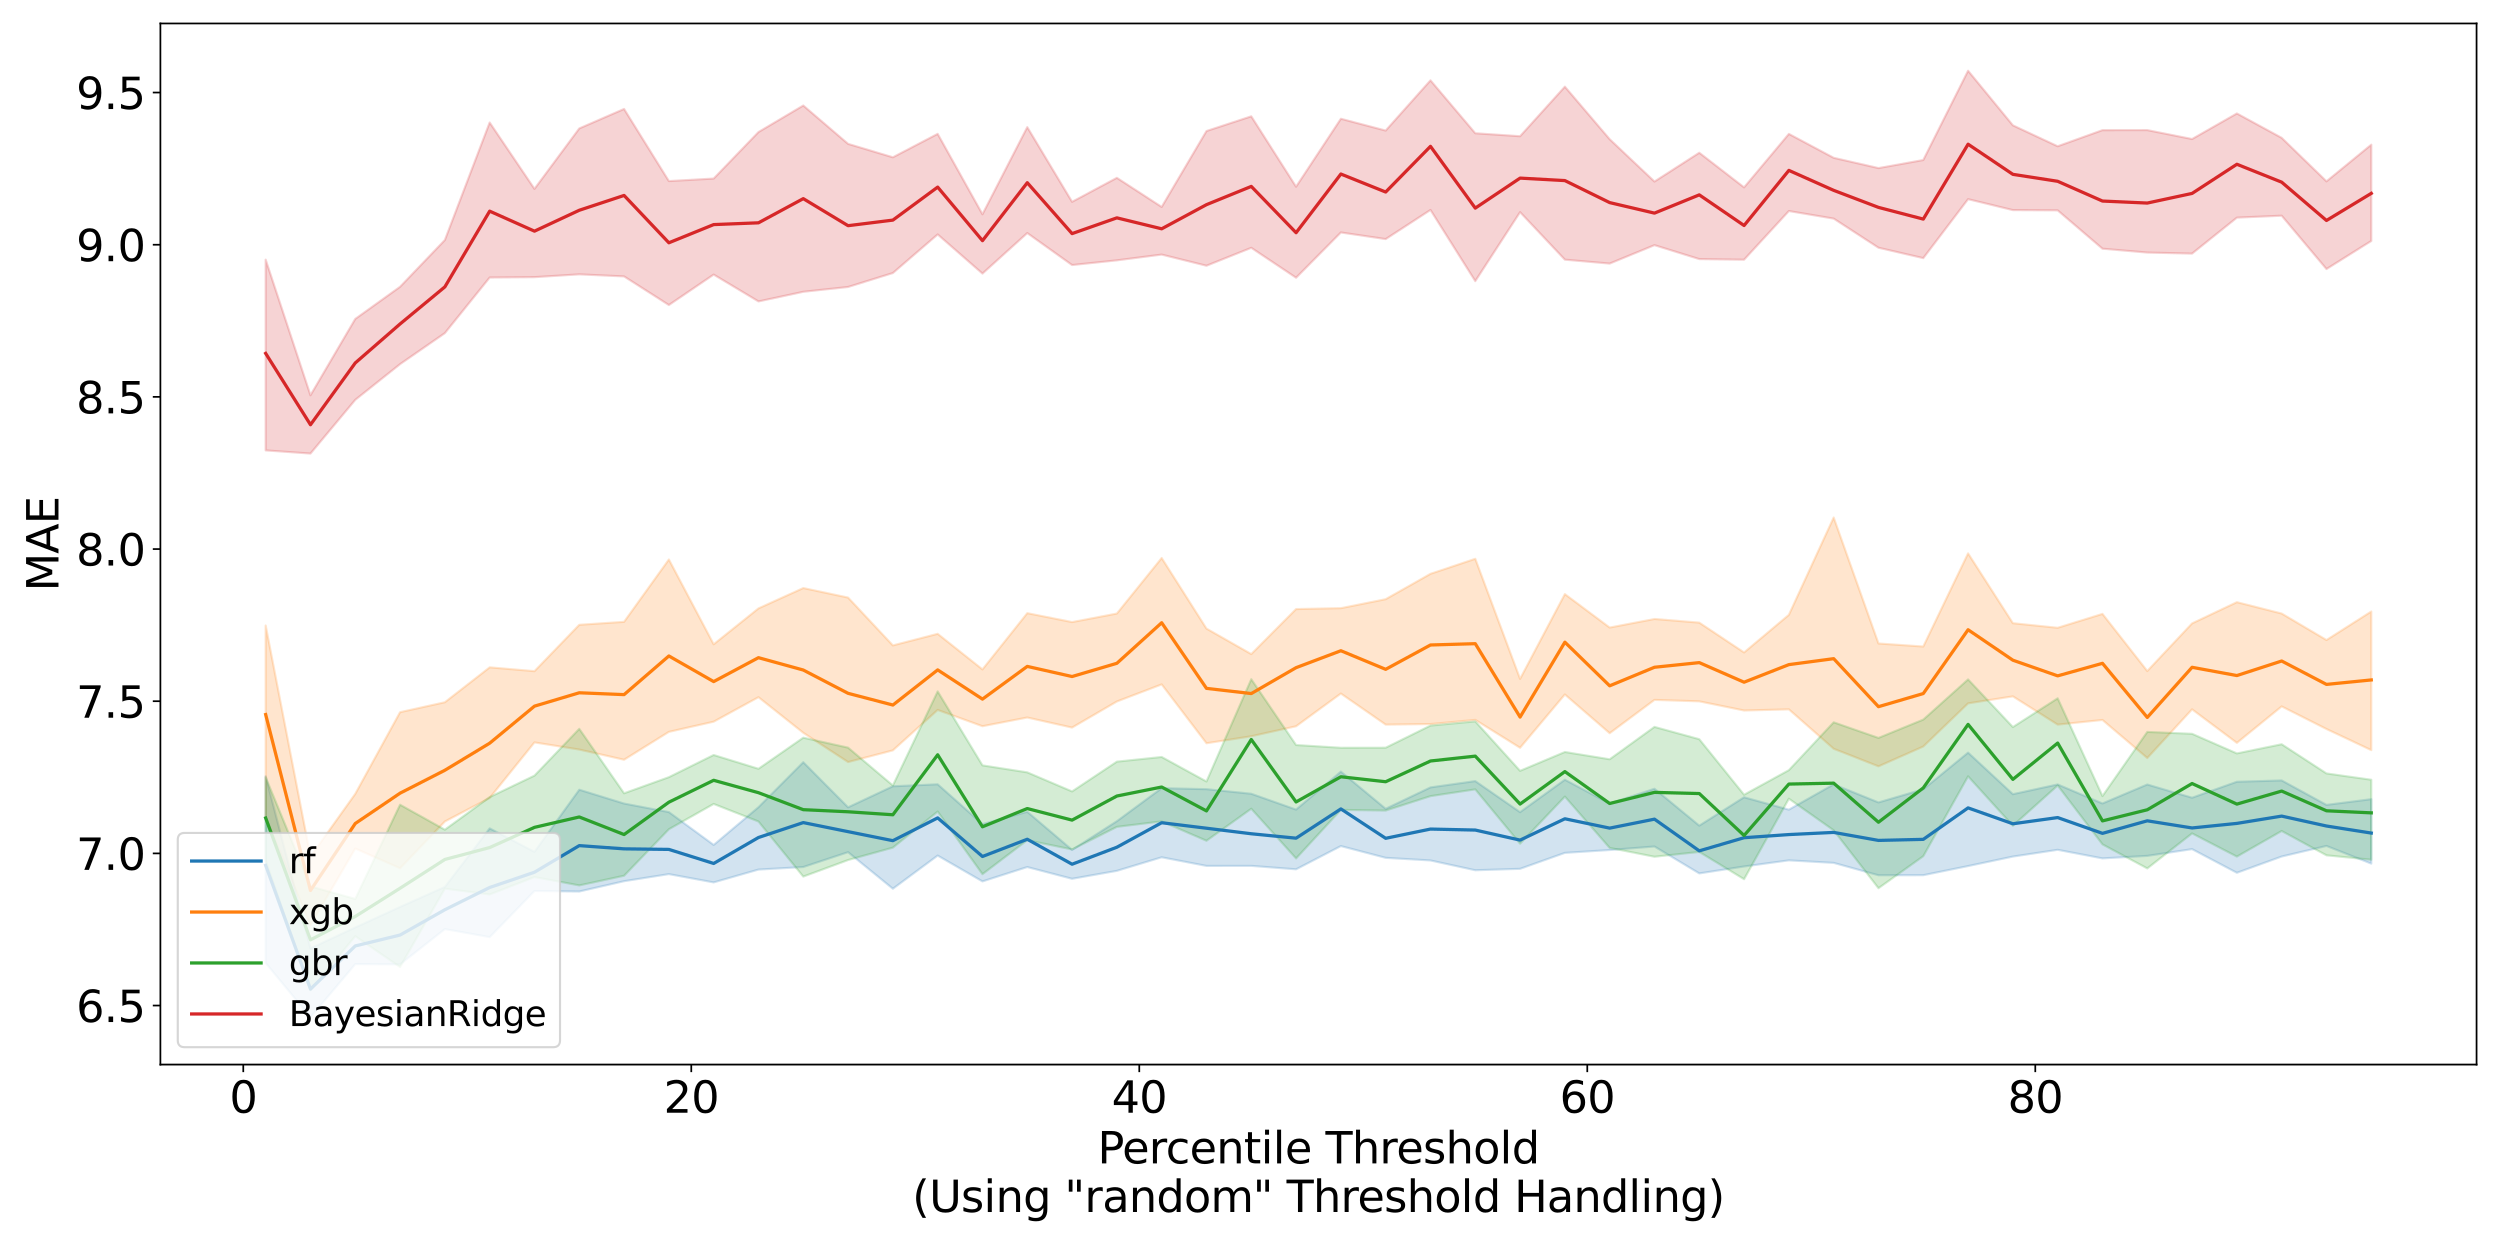 <?xml version="1.0" encoding="utf-8" standalone="no"?>
<!DOCTYPE svg PUBLIC "-//W3C//DTD SVG 1.1//EN"
  "http://www.w3.org/Graphics/SVG/1.1/DTD/svg11.dtd">
<svg xmlns:xlink="http://www.w3.org/1999/xlink" width="1152pt" height="576pt" viewBox="0 0 1152 576" xmlns="http://www.w3.org/2000/svg" version="1.1">
 <defs>
  <style type="text/css">*{stroke-linejoin: round; stroke-linecap: butt}</style>
 </defs>
 <g id="figure_1">
  <g id="patch_1">
   <path d="M 0 576 
L 1152 576 
L 1152 0 
L 0 0 
z
" style="fill: #ffffff"/>
  </g>
  <g id="axes_1">
   <g id="patch_2">
    <path d="M 73.91 490.552 
L 1141.2 490.552 
L 1141.2 10.8 
L 73.91 10.8 
z
" style="fill: #ffffff"/>
   </g>
   <g id="PolyCollection_1">
    <defs>
     <path id="md573f1bb47" d="M 122.423 -218.334 
L 122.423 -132.274 
L 143.067 -107.255 
L 163.711 -131.738 
L 184.355 -131.626 
L 204.999 -147.886 
L 225.643 -144.175 
L 246.287 -165.435 
L 266.931 -165.199 
L 287.574 -169.946 
L 308.218 -173.205 
L 328.862 -169.386 
L 349.506 -175.299 
L 370.15 -176.47 
L 390.794 -183.315 
L 411.438 -166.471 
L 432.082 -181.757 
L 452.726 -169.847 
L 473.37 -176.467 
L 494.014 -171.056 
L 514.657 -174.713 
L 535.301 -180.966 
L 555.945 -176.995 
L 576.589 -177.014 
L 597.233 -175.423 
L 617.877 -186.135 
L 638.521 -180.715 
L 659.165 -179.506 
L 679.809 -174.99 
L 700.453 -175.646 
L 721.096 -183.001 
L 741.74 -184.312 
L 762.384 -185.931 
L 783.028 -173.532 
L 803.672 -176.724 
L 824.316 -179.55 
L 844.96 -178.389 
L 865.604 -172.676 
L 886.248 -172.706 
L 906.892 -176.916 
L 927.536 -181.287 
L 948.179 -184.406 
L 968.823 -180.453 
L 989.467 -181.605 
L 1010.111 -184.719 
L 1030.755 -173.817 
L 1051.399 -181.31 
L 1072.043 -186.186 
L 1092.687 -178.04 
L 1092.687 -207.739 
L 1092.687 -207.739 
L 1072.043 -205.099 
L 1051.399 -216.375 
L 1030.755 -215.765 
L 1010.111 -208.402 
L 989.467 -214.504 
L 968.823 -205.757 
L 948.179 -214.53 
L 927.536 -210.043 
L 906.892 -229.191 
L 886.248 -212.295 
L 865.604 -206.238 
L 844.96 -214.58 
L 824.316 -202.901 
L 803.672 -208.616 
L 783.028 -195.545 
L 762.384 -212.548 
L 741.74 -205.712 
L 721.096 -216.698 
L 700.453 -201.754 
L 679.809 -216.068 
L 659.165 -213.163 
L 638.521 -203.308 
L 617.877 -220.436 
L 597.233 -202.942 
L 576.589 -210.233 
L 555.945 -212.35 
L 535.301 -212.815 
L 514.657 -197.593 
L 494.014 -184.37 
L 473.37 -201.92 
L 452.726 -196.248 
L 432.082 -214.595 
L 411.438 -213.68 
L 390.794 -203.985 
L 370.15 -224.777 
L 349.506 -204.035 
L 328.862 -186.658 
L 308.218 -201.798 
L 287.574 -205.73 
L 266.931 -212.097 
L 246.287 -183.476 
L 225.643 -194.279 
L 204.999 -167.326 
L 184.355 -158.103 
L 163.711 -148.636 
L 143.067 -139.004 
L 122.423 -218.334 
z
" style="stroke: #1f77b4; stroke-opacity: 0.2"/>
    </defs>
    <g clip-path="url(#pfdb88aca49)">
     <use xlink:href="#md573f1bb47" x="0" y="576" style="fill: #1f77b4; fill-opacity: 0.2; stroke: #1f77b4; stroke-opacity: 0.2"/>
    </g>
   </g>
   <g id="PolyCollection_2">
    <defs>
     <path id="m826fed6c83" d="M 122.423 -287.756 
L 122.423 -199.15 
L 143.067 -149.649 
L 163.711 -184.989 
L 184.355 -175.88 
L 204.999 -197.457 
L 225.643 -208.301 
L 246.287 -233.898 
L 266.931 -230.6 
L 287.574 -225.911 
L 308.218 -238.75 
L 328.862 -243.444 
L 349.506 -254.732 
L 370.15 -238.33 
L 390.794 -224.836 
L 411.438 -230.233 
L 432.082 -248.861 
L 452.726 -241.361 
L 473.37 -245.37 
L 494.014 -240.727 
L 514.657 -252.747 
L 535.301 -260.627 
L 555.945 -233.51 
L 576.589 -236.735 
L 597.233 -241.333 
L 617.877 -256.415 
L 638.521 -242.099 
L 659.165 -242.357 
L 679.809 -244.288 
L 700.453 -231.418 
L 721.096 -255.985 
L 741.74 -238.127 
L 762.384 -253.491 
L 783.028 -252.823 
L 803.672 -248.599 
L 824.316 -249.127 
L 844.96 -230.969 
L 865.604 -222.865 
L 886.248 -232.006 
L 906.892 -251.884 
L 927.536 -255.107 
L 948.179 -242.091 
L 968.823 -244.242 
L 989.467 -226.699 
L 1010.111 -249.138 
L 1030.755 -233.684 
L 1051.399 -250.484 
L 1072.043 -240.068 
L 1092.687 -230.333 
L 1092.687 -294.218 
L 1092.687 -294.218 
L 1072.043 -281.073 
L 1051.399 -293.282 
L 1030.755 -298.517 
L 1010.111 -288.737 
L 989.467 -266.781 
L 968.823 -293.112 
L 948.179 -286.706 
L 927.536 -288.827 
L 906.892 -320.996 
L 886.248 -278.076 
L 865.604 -279.481 
L 844.96 -337.521 
L 824.316 -292.681 
L 803.672 -275.344 
L 783.028 -289.09 
L 762.384 -290.768 
L 741.74 -286.815 
L 721.096 -302.233 
L 700.453 -263.177 
L 679.809 -318.501 
L 659.165 -311.588 
L 638.521 -299.887 
L 617.877 -295.75 
L 597.233 -295.343 
L 576.589 -274.596 
L 555.945 -286.338 
L 535.301 -318.873 
L 514.657 -293.276 
L 494.014 -289.34 
L 473.37 -293.453 
L 452.726 -267.533 
L 432.082 -283.934 
L 411.438 -278.586 
L 390.794 -300.637 
L 370.15 -305.02 
L 349.506 -295.646 
L 328.862 -279.108 
L 308.218 -318.182 
L 287.574 -289.45 
L 266.931 -288.085 
L 246.287 -266.726 
L 225.643 -268.485 
L 204.999 -252.403 
L 184.355 -247.82 
L 163.711 -210.197 
L 143.067 -181.277 
L 122.423 -287.756 
z
" style="stroke: #ff7f0e; stroke-opacity: 0.2"/>
    </defs>
    <g clip-path="url(#pfdb88aca49)">
     <use xlink:href="#m826fed6c83" x="0" y="576" style="fill: #ff7f0e; fill-opacity: 0.2; stroke: #ff7f0e; stroke-opacity: 0.2"/>
    </g>
   </g>
   <g id="PolyCollection_3">
    <defs>
     <path id="m8c51194461" d="M 122.423 -217.845 
L 122.423 -179.467 
L 143.067 -119.675 
L 163.711 -144.586 
L 184.355 -130.39 
L 204.999 -166.506 
L 225.643 -163.817 
L 246.287 -171.842 
L 266.931 -168.011 
L 287.574 -172.458 
L 308.218 -193.883 
L 328.862 -205.541 
L 349.506 -197.45 
L 370.15 -172.068 
L 390.794 -179.696 
L 411.438 -185.415 
L 432.082 -202.038 
L 452.726 -173.189 
L 473.37 -188.841 
L 494.014 -184.571 
L 514.657 -194.982 
L 535.301 -197.515 
L 555.945 -188.583 
L 576.589 -203.34 
L 597.233 -180.439 
L 617.877 -202.808 
L 638.521 -202.494 
L 659.165 -209.136 
L 679.809 -212.262 
L 700.453 -187.235 
L 721.096 -208.932 
L 741.74 -185.297 
L 762.384 -181.212 
L 783.028 -183.446 
L 803.672 -170.862 
L 824.316 -207.955 
L 844.96 -193.392 
L 865.604 -166.72 
L 886.248 -181.468 
L 906.892 -218.272 
L 927.536 -195.506 
L 948.179 -214.052 
L 968.823 -186.926 
L 989.467 -175.828 
L 1010.111 -191.973 
L 1030.755 -181.28 
L 1051.399 -193.078 
L 1072.043 -181.864 
L 1092.687 -179.841 
L 1092.687 -216.689 
L 1092.687 -216.689 
L 1072.043 -219.598 
L 1051.399 -233.05 
L 1030.755 -228.821 
L 1010.111 -237.857 
L 989.467 -238.73 
L 968.823 -209.175 
L 948.179 -254.223 
L 927.536 -240.962 
L 906.892 -262.92 
L 886.248 -244.407 
L 865.604 -235.964 
L 844.96 -243.162 
L 824.316 -221.109 
L 803.672 -209.778 
L 783.028 -235.373 
L 762.384 -241.042 
L 741.74 -226.123 
L 721.096 -229.473 
L 700.453 -220.798 
L 679.809 -243.568 
L 659.165 -241.645 
L 638.521 -231.453 
L 617.877 -231.427 
L 597.233 -232.689 
L 576.589 -263.007 
L 555.945 -215.881 
L 535.301 -227.18 
L 514.657 -225.033 
L 494.014 -211.305 
L 473.37 -220.095 
L 452.726 -223.314 
L 432.082 -257.392 
L 411.438 -214.041 
L 390.794 -231.489 
L 370.15 -236.069 
L 349.506 -221.741 
L 328.862 -228.098 
L 308.218 -217.876 
L 287.574 -210.447 
L 266.931 -240.152 
L 246.287 -218.589 
L 225.643 -208.686 
L 204.999 -193.671 
L 184.355 -205.182 
L 163.711 -161.759 
L 143.067 -167.561 
L 122.423 -217.845 
z
" style="stroke: #2ca02c; stroke-opacity: 0.2"/>
    </defs>
    <g clip-path="url(#pfdb88aca49)">
     <use xlink:href="#m8c51194461" x="0" y="576" style="fill: #2ca02c; fill-opacity: 0.2; stroke: #2ca02c; stroke-opacity: 0.2"/>
    </g>
   </g>
   <g id="PolyCollection_4">
    <defs>
     <path id="mf0caf8ca06" d="M 122.423 -456.353 
L 122.423 -368.467 
L 143.067 -367.003 
L 163.711 -391.762 
L 184.355 -408.213 
L 204.999 -422.501 
L 225.643 -448.121 
L 246.287 -448.286 
L 266.931 -449.585 
L 287.574 -448.631 
L 308.218 -435.442 
L 328.862 -449.476 
L 349.506 -437.103 
L 370.15 -441.547 
L 390.794 -443.761 
L 411.438 -450.187 
L 432.082 -467.976 
L 452.726 -449.934 
L 473.37 -468.609 
L 494.014 -453.87 
L 514.657 -456.031 
L 535.301 -458.691 
L 555.945 -453.553 
L 576.589 -461.814 
L 597.233 -448.021 
L 617.877 -468.88 
L 638.521 -465.828 
L 659.165 -479.252 
L 679.809 -446.458 
L 700.453 -478.239 
L 721.096 -456.354 
L 741.74 -454.545 
L 762.384 -463.037 
L 783.028 -456.615 
L 803.672 -456.332 
L 824.316 -478.757 
L 844.96 -475.267 
L 865.604 -461.849 
L 886.248 -457.058 
L 906.892 -484.227 
L 927.536 -479.187 
L 948.179 -479.066 
L 968.823 -461.4 
L 989.467 -459.625 
L 1010.111 -459.146 
L 1030.755 -475.716 
L 1051.399 -476.607 
L 1072.043 -452.025 
L 1092.687 -464.972 
L 1092.687 -509.335 
L 1092.687 -509.335 
L 1072.043 -492.432 
L 1051.399 -512.478 
L 1030.755 -523.715 
L 1010.111 -511.926 
L 989.467 -516.043 
L 968.823 -516.023 
L 948.179 -508.595 
L 927.536 -518.241 
L 906.892 -543.393 
L 886.248 -502.261 
L 865.604 -498.538 
L 844.96 -503.279 
L 824.316 -514.294 
L 803.672 -489.653 
L 783.028 -505.609 
L 762.384 -492.338 
L 741.74 -511.846 
L 721.096 -536.054 
L 700.453 -513.224 
L 679.809 -514.587 
L 659.165 -538.968 
L 638.521 -515.834 
L 617.877 -521.268 
L 597.233 -489.961 
L 576.589 -522.395 
L 555.945 -515.61 
L 535.301 -480.638 
L 514.657 -494.054 
L 494.014 -482.999 
L 473.37 -517.409 
L 452.726 -477.269 
L 432.082 -514.314 
L 411.438 -503.514 
L 390.794 -509.703 
L 370.15 -527.376 
L 349.506 -515.14 
L 328.862 -493.715 
L 308.218 -492.552 
L 287.574 -525.787 
L 266.931 -516.807 
L 246.287 -488.966 
L 225.643 -519.541 
L 204.999 -465.4 
L 184.355 -443.851 
L 163.711 -429.042 
L 143.067 -393.867 
L 122.423 -456.353 
z
" style="stroke: #d62728; stroke-opacity: 0.2"/>
    </defs>
    <g clip-path="url(#pfdb88aca49)">
     <use xlink:href="#mf0caf8ca06" x="0" y="576" style="fill: #d62728; fill-opacity: 0.2; stroke: #d62728; stroke-opacity: 0.2"/>
    </g>
   </g>
   <g id="matplotlib.axis_1">
    <g id="xtick_1">
     <g id="line2d_1">
      <defs>
       <path id="mada6b14899" d="M 0 0 
L 0 3.5 
" style="stroke: #000000; stroke-width: 0.8"/>
      </defs>
      <g>
       <use xlink:href="#mada6b14899" x="112.101" y="490.552" style="stroke: #000000; stroke-width: 0.8"/>
      </g>
     </g>
     <g id="text_1">
      <!-- 0 -->
      <g transform="translate(105.739 512.749) scale(0.2 -0.2)">
       <defs>
        <path id="DejaVuSans-30" d="M 2034 4250 
Q 1547 4250 1301 3770 
Q 1056 3291 1056 2328 
Q 1056 1369 1301 889 
Q 1547 409 2034 409 
Q 2525 409 2770 889 
Q 3016 1369 3016 2328 
Q 3016 3291 2770 3770 
Q 2525 4250 2034 4250 
z
M 2034 4750 
Q 2819 4750 3233 4129 
Q 3647 3509 3647 2328 
Q 3647 1150 3233 529 
Q 2819 -91 2034 -91 
Q 1250 -91 836 529 
Q 422 1150 422 2328 
Q 422 3509 836 4129 
Q 1250 4750 2034 4750 
z
" transform="scale(0.016)"/>
       </defs>
       <use xlink:href="#DejaVuSans-30"/>
      </g>
     </g>
    </g>
    <g id="xtick_2">
     <g id="line2d_2">
      <g>
       <use xlink:href="#mada6b14899" x="318.54" y="490.552" style="stroke: #000000; stroke-width: 0.8"/>
      </g>
     </g>
     <g id="text_2">
      <!-- 20 -->
      <g transform="translate(305.815 512.749) scale(0.2 -0.2)">
       <defs>
        <path id="DejaVuSans-32" d="M 1228 531 
L 3431 531 
L 3431 0 
L 469 0 
L 469 531 
Q 828 903 1448 1529 
Q 2069 2156 2228 2338 
Q 2531 2678 2651 2914 
Q 2772 3150 2772 3378 
Q 2772 3750 2511 3984 
Q 2250 4219 1831 4219 
Q 1534 4219 1204 4116 
Q 875 4013 500 3803 
L 500 4441 
Q 881 4594 1212 4672 
Q 1544 4750 1819 4750 
Q 2544 4750 2975 4387 
Q 3406 4025 3406 3419 
Q 3406 3131 3298 2873 
Q 3191 2616 2906 2266 
Q 2828 2175 2409 1742 
Q 1991 1309 1228 531 
z
" transform="scale(0.016)"/>
       </defs>
       <use xlink:href="#DejaVuSans-32"/>
       <use xlink:href="#DejaVuSans-30" x="63.623"/>
      </g>
     </g>
    </g>
    <g id="xtick_3">
     <g id="line2d_3">
      <g>
       <use xlink:href="#mada6b14899" x="524.979" y="490.552" style="stroke: #000000; stroke-width: 0.8"/>
      </g>
     </g>
     <g id="text_3">
      <!-- 40 -->
      <g transform="translate(512.254 512.749) scale(0.2 -0.2)">
       <defs>
        <path id="DejaVuSans-34" d="M 2419 4116 
L 825 1625 
L 2419 1625 
L 2419 4116 
z
M 2253 4666 
L 3047 4666 
L 3047 1625 
L 3713 1625 
L 3713 1100 
L 3047 1100 
L 3047 0 
L 2419 0 
L 2419 1100 
L 313 1100 
L 313 1709 
L 2253 4666 
z
" transform="scale(0.016)"/>
       </defs>
       <use xlink:href="#DejaVuSans-34"/>
       <use xlink:href="#DejaVuSans-30" x="63.623"/>
      </g>
     </g>
    </g>
    <g id="xtick_4">
     <g id="line2d_4">
      <g>
       <use xlink:href="#mada6b14899" x="731.418" y="490.552" style="stroke: #000000; stroke-width: 0.8"/>
      </g>
     </g>
     <g id="text_4">
      <!-- 60 -->
      <g transform="translate(718.693 512.749) scale(0.2 -0.2)">
       <defs>
        <path id="DejaVuSans-36" d="M 2113 2584 
Q 1688 2584 1439 2293 
Q 1191 2003 1191 1497 
Q 1191 994 1439 701 
Q 1688 409 2113 409 
Q 2538 409 2786 701 
Q 3034 994 3034 1497 
Q 3034 2003 2786 2293 
Q 2538 2584 2113 2584 
z
M 3366 4563 
L 3366 3988 
Q 3128 4100 2886 4159 
Q 2644 4219 2406 4219 
Q 1781 4219 1451 3797 
Q 1122 3375 1075 2522 
Q 1259 2794 1537 2939 
Q 1816 3084 2150 3084 
Q 2853 3084 3261 2657 
Q 3669 2231 3669 1497 
Q 3669 778 3244 343 
Q 2819 -91 2113 -91 
Q 1303 -91 875 529 
Q 447 1150 447 2328 
Q 447 3434 972 4092 
Q 1497 4750 2381 4750 
Q 2619 4750 2861 4703 
Q 3103 4656 3366 4563 
z
" transform="scale(0.016)"/>
       </defs>
       <use xlink:href="#DejaVuSans-36"/>
       <use xlink:href="#DejaVuSans-30" x="63.623"/>
      </g>
     </g>
    </g>
    <g id="xtick_5">
     <g id="line2d_5">
      <g>
       <use xlink:href="#mada6b14899" x="937.858" y="490.552" style="stroke: #000000; stroke-width: 0.8"/>
      </g>
     </g>
     <g id="text_5">
      <!-- 80 -->
      <g transform="translate(925.133 512.749) scale(0.2 -0.2)">
       <defs>
        <path id="DejaVuSans-38" d="M 2034 2216 
Q 1584 2216 1326 1975 
Q 1069 1734 1069 1313 
Q 1069 891 1326 650 
Q 1584 409 2034 409 
Q 2484 409 2743 651 
Q 3003 894 3003 1313 
Q 3003 1734 2745 1975 
Q 2488 2216 2034 2216 
z
M 1403 2484 
Q 997 2584 770 2862 
Q 544 3141 544 3541 
Q 544 4100 942 4425 
Q 1341 4750 2034 4750 
Q 2731 4750 3128 4425 
Q 3525 4100 3525 3541 
Q 3525 3141 3298 2862 
Q 3072 2584 2669 2484 
Q 3125 2378 3379 2068 
Q 3634 1759 3634 1313 
Q 3634 634 3220 271 
Q 2806 -91 2034 -91 
Q 1263 -91 848 271 
Q 434 634 434 1313 
Q 434 1759 690 2068 
Q 947 2378 1403 2484 
z
M 1172 3481 
Q 1172 3119 1398 2916 
Q 1625 2713 2034 2713 
Q 2441 2713 2670 2916 
Q 2900 3119 2900 3481 
Q 2900 3844 2670 4047 
Q 2441 4250 2034 4250 
Q 1625 4250 1398 4047 
Q 1172 3844 1172 3481 
z
" transform="scale(0.016)"/>
       </defs>
       <use xlink:href="#DejaVuSans-38"/>
       <use xlink:href="#DejaVuSans-30" x="63.623"/>
      </g>
     </g>
    </g>
    <g id="text_6">
     <!-- Percentile Threshold -->
     <g transform="translate(505.775 536.105) scale(0.2 -0.2)">
      <defs>
       <path id="DejaVuSans-50" d="M 1259 4147 
L 1259 2394 
L 2053 2394 
Q 2494 2394 2734 2622 
Q 2975 2850 2975 3272 
Q 2975 3691 2734 3919 
Q 2494 4147 2053 4147 
L 1259 4147 
z
M 628 4666 
L 2053 4666 
Q 2838 4666 3239 4311 
Q 3641 3956 3641 3272 
Q 3641 2581 3239 2228 
Q 2838 1875 2053 1875 
L 1259 1875 
L 1259 0 
L 628 0 
L 628 4666 
z
" transform="scale(0.016)"/>
       <path id="DejaVuSans-65" d="M 3597 1894 
L 3597 1613 
L 953 1613 
Q 991 1019 1311 708 
Q 1631 397 2203 397 
Q 2534 397 2845 478 
Q 3156 559 3463 722 
L 3463 178 
Q 3153 47 2828 -22 
Q 2503 -91 2169 -91 
Q 1331 -91 842 396 
Q 353 884 353 1716 
Q 353 2575 817 3079 
Q 1281 3584 2069 3584 
Q 2775 3584 3186 3129 
Q 3597 2675 3597 1894 
z
M 3022 2063 
Q 3016 2534 2758 2815 
Q 2500 3097 2075 3097 
Q 1594 3097 1305 2825 
Q 1016 2553 972 2059 
L 3022 2063 
z
" transform="scale(0.016)"/>
       <path id="DejaVuSans-72" d="M 2631 2963 
Q 2534 3019 2420 3045 
Q 2306 3072 2169 3072 
Q 1681 3072 1420 2755 
Q 1159 2438 1159 1844 
L 1159 0 
L 581 0 
L 581 3500 
L 1159 3500 
L 1159 2956 
Q 1341 3275 1631 3429 
Q 1922 3584 2338 3584 
Q 2397 3584 2469 3576 
Q 2541 3569 2628 3553 
L 2631 2963 
z
" transform="scale(0.016)"/>
       <path id="DejaVuSans-63" d="M 3122 3366 
L 3122 2828 
Q 2878 2963 2633 3030 
Q 2388 3097 2138 3097 
Q 1578 3097 1268 2742 
Q 959 2388 959 1747 
Q 959 1106 1268 751 
Q 1578 397 2138 397 
Q 2388 397 2633 464 
Q 2878 531 3122 666 
L 3122 134 
Q 2881 22 2623 -34 
Q 2366 -91 2075 -91 
Q 1284 -91 818 406 
Q 353 903 353 1747 
Q 353 2603 823 3093 
Q 1294 3584 2113 3584 
Q 2378 3584 2631 3529 
Q 2884 3475 3122 3366 
z
" transform="scale(0.016)"/>
       <path id="DejaVuSans-6e" d="M 3513 2113 
L 3513 0 
L 2938 0 
L 2938 2094 
Q 2938 2591 2744 2837 
Q 2550 3084 2163 3084 
Q 1697 3084 1428 2787 
Q 1159 2491 1159 1978 
L 1159 0 
L 581 0 
L 581 3500 
L 1159 3500 
L 1159 2956 
Q 1366 3272 1645 3428 
Q 1925 3584 2291 3584 
Q 2894 3584 3203 3211 
Q 3513 2838 3513 2113 
z
" transform="scale(0.016)"/>
       <path id="DejaVuSans-74" d="M 1172 4494 
L 1172 3500 
L 2356 3500 
L 2356 3053 
L 1172 3053 
L 1172 1153 
Q 1172 725 1289 603 
Q 1406 481 1766 481 
L 2356 481 
L 2356 0 
L 1766 0 
Q 1100 0 847 248 
Q 594 497 594 1153 
L 594 3053 
L 172 3053 
L 172 3500 
L 594 3500 
L 594 4494 
L 1172 4494 
z
" transform="scale(0.016)"/>
       <path id="DejaVuSans-69" d="M 603 3500 
L 1178 3500 
L 1178 0 
L 603 0 
L 603 3500 
z
M 603 4863 
L 1178 4863 
L 1178 4134 
L 603 4134 
L 603 4863 
z
" transform="scale(0.016)"/>
       <path id="DejaVuSans-6c" d="M 603 4863 
L 1178 4863 
L 1178 0 
L 603 0 
L 603 4863 
z
" transform="scale(0.016)"/>
       <path id="DejaVuSans-20" transform="scale(0.016)"/>
       <path id="DejaVuSans-54" d="M -19 4666 
L 3928 4666 
L 3928 4134 
L 2272 4134 
L 2272 0 
L 1638 0 
L 1638 4134 
L -19 4134 
L -19 4666 
z
" transform="scale(0.016)"/>
       <path id="DejaVuSans-68" d="M 3513 2113 
L 3513 0 
L 2938 0 
L 2938 2094 
Q 2938 2591 2744 2837 
Q 2550 3084 2163 3084 
Q 1697 3084 1428 2787 
Q 1159 2491 1159 1978 
L 1159 0 
L 581 0 
L 581 4863 
L 1159 4863 
L 1159 2956 
Q 1366 3272 1645 3428 
Q 1925 3584 2291 3584 
Q 2894 3584 3203 3211 
Q 3513 2838 3513 2113 
z
" transform="scale(0.016)"/>
       <path id="DejaVuSans-73" d="M 2834 3397 
L 2834 2853 
Q 2591 2978 2328 3040 
Q 2066 3103 1784 3103 
Q 1356 3103 1142 2972 
Q 928 2841 928 2578 
Q 928 2378 1081 2264 
Q 1234 2150 1697 2047 
L 1894 2003 
Q 2506 1872 2764 1633 
Q 3022 1394 3022 966 
Q 3022 478 2636 193 
Q 2250 -91 1575 -91 
Q 1294 -91 989 -36 
Q 684 19 347 128 
L 347 722 
Q 666 556 975 473 
Q 1284 391 1588 391 
Q 1994 391 2212 530 
Q 2431 669 2431 922 
Q 2431 1156 2273 1281 
Q 2116 1406 1581 1522 
L 1381 1569 
Q 847 1681 609 1914 
Q 372 2147 372 2553 
Q 372 3047 722 3315 
Q 1072 3584 1716 3584 
Q 2034 3584 2315 3537 
Q 2597 3491 2834 3397 
z
" transform="scale(0.016)"/>
       <path id="DejaVuSans-6f" d="M 1959 3097 
Q 1497 3097 1228 2736 
Q 959 2375 959 1747 
Q 959 1119 1226 758 
Q 1494 397 1959 397 
Q 2419 397 2687 759 
Q 2956 1122 2956 1747 
Q 2956 2369 2687 2733 
Q 2419 3097 1959 3097 
z
M 1959 3584 
Q 2709 3584 3137 3096 
Q 3566 2609 3566 1747 
Q 3566 888 3137 398 
Q 2709 -91 1959 -91 
Q 1206 -91 779 398 
Q 353 888 353 1747 
Q 353 2609 779 3096 
Q 1206 3584 1959 3584 
z
" transform="scale(0.016)"/>
       <path id="DejaVuSans-64" d="M 2906 2969 
L 2906 4863 
L 3481 4863 
L 3481 0 
L 2906 0 
L 2906 525 
Q 2725 213 2448 61 
Q 2172 -91 1784 -91 
Q 1150 -91 751 415 
Q 353 922 353 1747 
Q 353 2572 751 3078 
Q 1150 3584 1784 3584 
Q 2172 3584 2448 3432 
Q 2725 3281 2906 2969 
z
M 947 1747 
Q 947 1113 1208 752 
Q 1469 391 1925 391 
Q 2381 391 2643 752 
Q 2906 1113 2906 1747 
Q 2906 2381 2643 2742 
Q 2381 3103 1925 3103 
Q 1469 3103 1208 2742 
Q 947 2381 947 1747 
z
" transform="scale(0.016)"/>
      </defs>
      <use xlink:href="#DejaVuSans-50"/>
      <use xlink:href="#DejaVuSans-65" x="56.678"/>
      <use xlink:href="#DejaVuSans-72" x="118.201"/>
      <use xlink:href="#DejaVuSans-63" x="157.064"/>
      <use xlink:href="#DejaVuSans-65" x="212.045"/>
      <use xlink:href="#DejaVuSans-6e" x="273.568"/>
      <use xlink:href="#DejaVuSans-74" x="336.947"/>
      <use xlink:href="#DejaVuSans-69" x="376.156"/>
      <use xlink:href="#DejaVuSans-6c" x="403.939"/>
      <use xlink:href="#DejaVuSans-65" x="431.723"/>
      <use xlink:href="#DejaVuSans-20" x="493.246"/>
      <use xlink:href="#DejaVuSans-54" x="525.033"/>
      <use xlink:href="#DejaVuSans-68" x="586.117"/>
      <use xlink:href="#DejaVuSans-72" x="649.496"/>
      <use xlink:href="#DejaVuSans-65" x="688.359"/>
      <use xlink:href="#DejaVuSans-73" x="749.883"/>
      <use xlink:href="#DejaVuSans-68" x="801.982"/>
      <use xlink:href="#DejaVuSans-6f" x="865.361"/>
      <use xlink:href="#DejaVuSans-6c" x="926.543"/>
      <use xlink:href="#DejaVuSans-64" x="954.326"/>
     </g>
     <!-- (Using "random" Threshold Handling) -->
     <g transform="translate(420.388 558.501) scale(0.2 -0.2)">
      <defs>
       <path id="DejaVuSans-28" d="M 1984 4856 
Q 1566 4138 1362 3434 
Q 1159 2731 1159 2009 
Q 1159 1288 1364 580 
Q 1569 -128 1984 -844 
L 1484 -844 
Q 1016 -109 783 600 
Q 550 1309 550 2009 
Q 550 2706 781 3412 
Q 1013 4119 1484 4856 
L 1984 4856 
z
" transform="scale(0.016)"/>
       <path id="DejaVuSans-55" d="M 556 4666 
L 1191 4666 
L 1191 1831 
Q 1191 1081 1462 751 
Q 1734 422 2344 422 
Q 2950 422 3222 751 
Q 3494 1081 3494 1831 
L 3494 4666 
L 4128 4666 
L 4128 1753 
Q 4128 841 3676 375 
Q 3225 -91 2344 -91 
Q 1459 -91 1007 375 
Q 556 841 556 1753 
L 556 4666 
z
" transform="scale(0.016)"/>
       <path id="DejaVuSans-67" d="M 2906 1791 
Q 2906 2416 2648 2759 
Q 2391 3103 1925 3103 
Q 1463 3103 1205 2759 
Q 947 2416 947 1791 
Q 947 1169 1205 825 
Q 1463 481 1925 481 
Q 2391 481 2648 825 
Q 2906 1169 2906 1791 
z
M 3481 434 
Q 3481 -459 3084 -895 
Q 2688 -1331 1869 -1331 
Q 1566 -1331 1297 -1286 
Q 1028 -1241 775 -1147 
L 775 -588 
Q 1028 -725 1275 -790 
Q 1522 -856 1778 -856 
Q 2344 -856 2625 -561 
Q 2906 -266 2906 331 
L 2906 616 
Q 2728 306 2450 153 
Q 2172 0 1784 0 
Q 1141 0 747 490 
Q 353 981 353 1791 
Q 353 2603 747 3093 
Q 1141 3584 1784 3584 
Q 2172 3584 2450 3431 
Q 2728 3278 2906 2969 
L 2906 3500 
L 3481 3500 
L 3481 434 
z
" transform="scale(0.016)"/>
       <path id="DejaVuSans-22" d="M 1147 4666 
L 1147 2931 
L 616 2931 
L 616 4666 
L 1147 4666 
z
M 2328 4666 
L 2328 2931 
L 1797 2931 
L 1797 4666 
L 2328 4666 
z
" transform="scale(0.016)"/>
       <path id="DejaVuSans-61" d="M 2194 1759 
Q 1497 1759 1228 1600 
Q 959 1441 959 1056 
Q 959 750 1161 570 
Q 1363 391 1709 391 
Q 2188 391 2477 730 
Q 2766 1069 2766 1631 
L 2766 1759 
L 2194 1759 
z
M 3341 1997 
L 3341 0 
L 2766 0 
L 2766 531 
Q 2569 213 2275 61 
Q 1981 -91 1556 -91 
Q 1019 -91 701 211 
Q 384 513 384 1019 
Q 384 1609 779 1909 
Q 1175 2209 1959 2209 
L 2766 2209 
L 2766 2266 
Q 2766 2663 2505 2880 
Q 2244 3097 1772 3097 
Q 1472 3097 1187 3025 
Q 903 2953 641 2809 
L 641 3341 
Q 956 3463 1253 3523 
Q 1550 3584 1831 3584 
Q 2591 3584 2966 3190 
Q 3341 2797 3341 1997 
z
" transform="scale(0.016)"/>
       <path id="DejaVuSans-6d" d="M 3328 2828 
Q 3544 3216 3844 3400 
Q 4144 3584 4550 3584 
Q 5097 3584 5394 3201 
Q 5691 2819 5691 2113 
L 5691 0 
L 5113 0 
L 5113 2094 
Q 5113 2597 4934 2840 
Q 4756 3084 4391 3084 
Q 3944 3084 3684 2787 
Q 3425 2491 3425 1978 
L 3425 0 
L 2847 0 
L 2847 2094 
Q 2847 2600 2669 2842 
Q 2491 3084 2119 3084 
Q 1678 3084 1418 2786 
Q 1159 2488 1159 1978 
L 1159 0 
L 581 0 
L 581 3500 
L 1159 3500 
L 1159 2956 
Q 1356 3278 1631 3431 
Q 1906 3584 2284 3584 
Q 2666 3584 2933 3390 
Q 3200 3197 3328 2828 
z
" transform="scale(0.016)"/>
       <path id="DejaVuSans-48" d="M 628 4666 
L 1259 4666 
L 1259 2753 
L 3553 2753 
L 3553 4666 
L 4184 4666 
L 4184 0 
L 3553 0 
L 3553 2222 
L 1259 2222 
L 1259 0 
L 628 0 
L 628 4666 
z
" transform="scale(0.016)"/>
       <path id="DejaVuSans-29" d="M 513 4856 
L 1013 4856 
Q 1481 4119 1714 3412 
Q 1947 2706 1947 2009 
Q 1947 1309 1714 600 
Q 1481 -109 1013 -844 
L 513 -844 
Q 928 -128 1133 580 
Q 1338 1288 1338 2009 
Q 1338 2731 1133 3434 
Q 928 4138 513 4856 
z
" transform="scale(0.016)"/>
      </defs>
      <use xlink:href="#DejaVuSans-28"/>
      <use xlink:href="#DejaVuSans-55" x="39.014"/>
      <use xlink:href="#DejaVuSans-73" x="112.207"/>
      <use xlink:href="#DejaVuSans-69" x="164.307"/>
      <use xlink:href="#DejaVuSans-6e" x="192.09"/>
      <use xlink:href="#DejaVuSans-67" x="255.469"/>
      <use xlink:href="#DejaVuSans-20" x="318.945"/>
      <use xlink:href="#DejaVuSans-22" x="350.732"/>
      <use xlink:href="#DejaVuSans-72" x="396.729"/>
      <use xlink:href="#DejaVuSans-61" x="437.842"/>
      <use xlink:href="#DejaVuSans-6e" x="499.121"/>
      <use xlink:href="#DejaVuSans-64" x="562.5"/>
      <use xlink:href="#DejaVuSans-6f" x="625.977"/>
      <use xlink:href="#DejaVuSans-6d" x="687.158"/>
      <use xlink:href="#DejaVuSans-22" x="784.57"/>
      <use xlink:href="#DejaVuSans-20" x="830.566"/>
      <use xlink:href="#DejaVuSans-54" x="862.354"/>
      <use xlink:href="#DejaVuSans-68" x="923.438"/>
      <use xlink:href="#DejaVuSans-72" x="986.816"/>
      <use xlink:href="#DejaVuSans-65" x="1025.68"/>
      <use xlink:href="#DejaVuSans-73" x="1087.203"/>
      <use xlink:href="#DejaVuSans-68" x="1139.303"/>
      <use xlink:href="#DejaVuSans-6f" x="1202.682"/>
      <use xlink:href="#DejaVuSans-6c" x="1263.863"/>
      <use xlink:href="#DejaVuSans-64" x="1291.646"/>
      <use xlink:href="#DejaVuSans-20" x="1355.123"/>
      <use xlink:href="#DejaVuSans-48" x="1386.91"/>
      <use xlink:href="#DejaVuSans-61" x="1462.105"/>
      <use xlink:href="#DejaVuSans-6e" x="1523.385"/>
      <use xlink:href="#DejaVuSans-64" x="1586.764"/>
      <use xlink:href="#DejaVuSans-6c" x="1650.24"/>
      <use xlink:href="#DejaVuSans-69" x="1678.023"/>
      <use xlink:href="#DejaVuSans-6e" x="1705.807"/>
      <use xlink:href="#DejaVuSans-67" x="1769.186"/>
      <use xlink:href="#DejaVuSans-29" x="1832.662"/>
     </g>
    </g>
   </g>
   <g id="matplotlib.axis_2">
    <g id="ytick_1">
     <g id="line2d_6">
      <defs>
       <path id="m0fac3f8eb7" d="M 0 0 
L -3.5 0 
" style="stroke: #000000; stroke-width: 0.8"/>
      </defs>
      <g>
       <use xlink:href="#m0fac3f8eb7" x="73.91" y="463.361" style="stroke: #000000; stroke-width: 0.8"/>
      </g>
     </g>
     <g id="text_7">
      <!-- 6.5 -->
      <g transform="translate(35.104 470.959) scale(0.2 -0.2)">
       <defs>
        <path id="DejaVuSans-2e" d="M 684 794 
L 1344 794 
L 1344 0 
L 684 0 
L 684 794 
z
" transform="scale(0.016)"/>
        <path id="DejaVuSans-35" d="M 691 4666 
L 3169 4666 
L 3169 4134 
L 1269 4134 
L 1269 2991 
Q 1406 3038 1543 3061 
Q 1681 3084 1819 3084 
Q 2600 3084 3056 2656 
Q 3513 2228 3513 1497 
Q 3513 744 3044 326 
Q 2575 -91 1722 -91 
Q 1428 -91 1123 -41 
Q 819 9 494 109 
L 494 744 
Q 775 591 1075 516 
Q 1375 441 1709 441 
Q 2250 441 2565 725 
Q 2881 1009 2881 1497 
Q 2881 1984 2565 2268 
Q 2250 2553 1709 2553 
Q 1456 2553 1204 2497 
Q 953 2441 691 2322 
L 691 4666 
z
" transform="scale(0.016)"/>
       </defs>
       <use xlink:href="#DejaVuSans-36"/>
       <use xlink:href="#DejaVuSans-2e" x="63.623"/>
       <use xlink:href="#DejaVuSans-35" x="95.41"/>
      </g>
     </g>
    </g>
    <g id="ytick_2">
     <g id="line2d_7">
      <g>
       <use xlink:href="#m0fac3f8eb7" x="73.91" y="393.242" style="stroke: #000000; stroke-width: 0.8"/>
      </g>
     </g>
     <g id="text_8">
      <!-- 7.0 -->
      <g transform="translate(35.104 400.841) scale(0.2 -0.2)">
       <defs>
        <path id="DejaVuSans-37" d="M 525 4666 
L 3525 4666 
L 3525 4397 
L 1831 0 
L 1172 0 
L 2766 4134 
L 525 4134 
L 525 4666 
z
" transform="scale(0.016)"/>
       </defs>
       <use xlink:href="#DejaVuSans-37"/>
       <use xlink:href="#DejaVuSans-2e" x="63.623"/>
       <use xlink:href="#DejaVuSans-30" x="95.41"/>
      </g>
     </g>
    </g>
    <g id="ytick_3">
     <g id="line2d_8">
      <g>
       <use xlink:href="#m0fac3f8eb7" x="73.91" y="323.124" style="stroke: #000000; stroke-width: 0.8"/>
      </g>
     </g>
     <g id="text_9">
      <!-- 7.5 -->
      <g transform="translate(35.104 330.722) scale(0.2 -0.2)">
       <use xlink:href="#DejaVuSans-37"/>
       <use xlink:href="#DejaVuSans-2e" x="63.623"/>
       <use xlink:href="#DejaVuSans-35" x="95.41"/>
      </g>
     </g>
    </g>
    <g id="ytick_4">
     <g id="line2d_9">
      <g>
       <use xlink:href="#m0fac3f8eb7" x="73.91" y="253.005" style="stroke: #000000; stroke-width: 0.8"/>
      </g>
     </g>
     <g id="text_10">
      <!-- 8.0 -->
      <g transform="translate(35.104 260.604) scale(0.2 -0.2)">
       <use xlink:href="#DejaVuSans-38"/>
       <use xlink:href="#DejaVuSans-2e" x="63.623"/>
       <use xlink:href="#DejaVuSans-30" x="95.41"/>
      </g>
     </g>
    </g>
    <g id="ytick_5">
     <g id="line2d_10">
      <g>
       <use xlink:href="#m0fac3f8eb7" x="73.91" y="182.887" style="stroke: #000000; stroke-width: 0.8"/>
      </g>
     </g>
     <g id="text_11">
      <!-- 8.5 -->
      <g transform="translate(35.104 190.485) scale(0.2 -0.2)">
       <use xlink:href="#DejaVuSans-38"/>
       <use xlink:href="#DejaVuSans-2e" x="63.623"/>
       <use xlink:href="#DejaVuSans-35" x="95.41"/>
      </g>
     </g>
    </g>
    <g id="ytick_6">
     <g id="line2d_11">
      <g>
       <use xlink:href="#m0fac3f8eb7" x="73.91" y="112.769" style="stroke: #000000; stroke-width: 0.8"/>
      </g>
     </g>
     <g id="text_12">
      <!-- 9.0 -->
      <g transform="translate(35.104 120.367) scale(0.2 -0.2)">
       <defs>
        <path id="DejaVuSans-39" d="M 703 97 
L 703 672 
Q 941 559 1184 500 
Q 1428 441 1663 441 
Q 2288 441 2617 861 
Q 2947 1281 2994 2138 
Q 2813 1869 2534 1725 
Q 2256 1581 1919 1581 
Q 1219 1581 811 2004 
Q 403 2428 403 3163 
Q 403 3881 828 4315 
Q 1253 4750 1959 4750 
Q 2769 4750 3195 4129 
Q 3622 3509 3622 2328 
Q 3622 1225 3098 567 
Q 2575 -91 1691 -91 
Q 1453 -91 1209 -44 
Q 966 3 703 97 
z
M 1959 2075 
Q 2384 2075 2632 2365 
Q 2881 2656 2881 3163 
Q 2881 3666 2632 3958 
Q 2384 4250 1959 4250 
Q 1534 4250 1286 3958 
Q 1038 3666 1038 3163 
Q 1038 2656 1286 2365 
Q 1534 2075 1959 2075 
z
" transform="scale(0.016)"/>
       </defs>
       <use xlink:href="#DejaVuSans-39"/>
       <use xlink:href="#DejaVuSans-2e" x="63.623"/>
       <use xlink:href="#DejaVuSans-30" x="95.41"/>
      </g>
     </g>
    </g>
    <g id="ytick_7">
     <g id="line2d_12">
      <g>
       <use xlink:href="#m0fac3f8eb7" x="73.91" y="42.65" style="stroke: #000000; stroke-width: 0.8"/>
      </g>
     </g>
     <g id="text_13">
      <!-- 9.5 -->
      <g transform="translate(35.104 50.249) scale(0.2 -0.2)">
       <use xlink:href="#DejaVuSans-39"/>
       <use xlink:href="#DejaVuSans-2e" x="63.623"/>
       <use xlink:href="#DejaVuSans-35" x="95.41"/>
      </g>
     </g>
    </g>
    <g id="text_14">
     <!-- MAE -->
     <g transform="translate(26.944 272.464) rotate(-90) scale(0.2 -0.2)">
      <defs>
       <path id="DejaVuSans-4d" d="M 628 4666 
L 1569 4666 
L 2759 1491 
L 3956 4666 
L 4897 4666 
L 4897 0 
L 4281 0 
L 4281 4097 
L 3078 897 
L 2444 897 
L 1241 4097 
L 1241 0 
L 628 0 
L 628 4666 
z
" transform="scale(0.016)"/>
       <path id="DejaVuSans-41" d="M 2188 4044 
L 1331 1722 
L 3047 1722 
L 2188 4044 
z
M 1831 4666 
L 2547 4666 
L 4325 0 
L 3669 0 
L 3244 1197 
L 1141 1197 
L 716 0 
L 50 0 
L 1831 4666 
z
" transform="scale(0.016)"/>
       <path id="DejaVuSans-45" d="M 628 4666 
L 3578 4666 
L 3578 4134 
L 1259 4134 
L 1259 2753 
L 3481 2753 
L 3481 2222 
L 1259 2222 
L 1259 531 
L 3634 531 
L 3634 0 
L 628 0 
L 628 4666 
z
" transform="scale(0.016)"/>
      </defs>
      <use xlink:href="#DejaVuSans-4d"/>
      <use xlink:href="#DejaVuSans-41" x="86.279"/>
      <use xlink:href="#DejaVuSans-45" x="154.688"/>
     </g>
    </g>
   </g>
   <g id="line2d_13">
    <path d="M 122.423 398.755 
L 143.067 455.766 
L 163.711 435.884 
L 184.355 430.861 
L 204.999 419.194 
L 225.643 408.945 
L 246.287 401.913 
L 266.931 389.66 
L 287.574 391.149 
L 308.218 391.409 
L 328.862 397.881 
L 349.506 385.925 
L 370.15 379.05 
L 390.794 383.223 
L 411.438 387.384 
L 432.082 376.893 
L 452.726 394.669 
L 473.37 386.727 
L 494.014 398.232 
L 514.657 390.401 
L 535.301 379.109 
L 555.945 381.642 
L 576.589 384.197 
L 597.233 386.231 
L 617.877 372.753 
L 638.521 386.292 
L 659.165 382.03 
L 679.809 382.491 
L 700.453 387.123 
L 721.096 377.295 
L 741.74 381.601 
L 762.384 377.466 
L 783.028 392.075 
L 803.672 386.021 
L 824.316 384.568 
L 844.96 383.574 
L 865.604 387.262 
L 886.248 386.773 
L 906.892 372.272 
L 927.536 379.595 
L 948.179 376.735 
L 968.823 384.013 
L 989.467 378.233 
L 1010.111 381.522 
L 1030.755 379.422 
L 1051.399 376.059 
L 1072.043 380.627 
L 1092.687 383.875 
" clip-path="url(#pfdb88aca49)" style="fill: none; stroke: #1f77b4; stroke-width: 1.5; stroke-linecap: square"/>
   </g>
   <g id="line2d_14">
    <path d="M 122.423 329.265 
L 143.067 410.332 
L 163.711 379.46 
L 184.355 365.49 
L 204.999 354.932 
L 225.643 342.457 
L 246.287 325.395 
L 266.931 319.232 
L 287.574 320.082 
L 308.218 302.274 
L 328.862 314.071 
L 349.506 303.057 
L 370.15 308.748 
L 390.794 319.484 
L 411.438 324.882 
L 432.082 308.688 
L 452.726 322.146 
L 473.37 307.076 
L 494.014 311.746 
L 514.657 305.645 
L 535.301 286.956 
L 555.945 317.202 
L 576.589 319.592 
L 597.233 307.662 
L 617.877 299.86 
L 638.521 308.423 
L 659.165 297.21 
L 679.809 296.608 
L 700.453 330.42 
L 721.096 295.919 
L 741.74 316.022 
L 762.384 307.474 
L 783.028 305.332 
L 803.672 314.36 
L 824.316 306.257 
L 844.96 303.515 
L 865.604 325.642 
L 886.248 319.591 
L 906.892 290.186 
L 927.536 304.22 
L 948.179 311.436 
L 968.823 305.659 
L 989.467 330.588 
L 1010.111 307.492 
L 1030.755 311.293 
L 1051.399 304.595 
L 1072.043 315.375 
L 1092.687 313.315 
" clip-path="url(#pfdb88aca49)" style="fill: none; stroke: #ff7f0e; stroke-width: 1.5; stroke-linecap: square"/>
   </g>
   <g id="line2d_15">
    <path d="M 122.423 376.938 
L 143.067 433.077 
L 163.711 422.296 
L 184.355 409.295 
L 204.999 396.03 
L 225.643 390.546 
L 246.287 381.247 
L 266.931 376.462 
L 287.574 384.556 
L 308.218 369.649 
L 328.862 359.56 
L 349.506 365.272 
L 370.15 373.098 
L 390.794 374.066 
L 411.438 375.444 
L 432.082 347.812 
L 452.726 380.984 
L 473.37 372.578 
L 494.014 377.909 
L 514.657 366.81 
L 535.301 362.659 
L 555.945 373.665 
L 576.589 340.773 
L 597.233 369.539 
L 617.877 357.933 
L 638.521 360.223 
L 659.165 350.666 
L 679.809 348.425 
L 700.453 370.506 
L 721.096 355.552 
L 741.74 370.25 
L 762.384 365.124 
L 783.028 365.669 
L 803.672 384.994 
L 824.316 361.297 
L 844.96 360.882 
L 865.604 378.879 
L 886.248 363.073 
L 906.892 333.805 
L 927.536 359.129 
L 948.179 342.405 
L 968.823 378.269 
L 989.467 373.143 
L 1010.111 361.051 
L 1030.755 370.534 
L 1051.399 364.525 
L 1072.043 373.611 
L 1092.687 374.564 
" clip-path="url(#pfdb88aca49)" style="fill: none; stroke: #2ca02c; stroke-width: 1.5; stroke-linecap: square"/>
   </g>
   <g id="line2d_16">
    <path d="M 122.423 162.847 
L 143.067 195.718 
L 163.711 167.235 
L 184.355 149.272 
L 204.999 132.185 
L 225.643 97.303 
L 246.287 106.517 
L 266.931 96.887 
L 287.574 90.06 
L 308.218 111.873 
L 328.862 103.491 
L 349.506 102.674 
L 370.15 91.536 
L 390.794 103.997 
L 411.438 101.426 
L 432.082 86.22 
L 452.726 110.899 
L 473.37 84.193 
L 494.014 107.645 
L 514.657 100.39 
L 535.301 105.433 
L 555.945 94.309 
L 576.589 85.904 
L 597.233 107.232 
L 617.877 80.194 
L 638.521 88.486 
L 659.165 67.437 
L 679.809 95.899 
L 700.453 82.072 
L 721.096 83.215 
L 741.74 93.357 
L 762.384 98.204 
L 783.028 89.793 
L 803.672 103.916 
L 824.316 78.516 
L 844.96 87.712 
L 865.604 95.563 
L 886.248 100.958 
L 906.892 66.449 
L 927.536 80.336 
L 948.179 83.538 
L 968.823 92.643 
L 989.467 93.569 
L 1010.111 89.129 
L 1030.755 75.693 
L 1051.399 83.942 
L 1072.043 101.592 
L 1092.687 89.102 
" clip-path="url(#pfdb88aca49)" style="fill: none; stroke: #d62728; stroke-width: 1.5; stroke-linecap: square"/>
   </g>
   <g id="line2d_17"/>
   <g id="line2d_18"/>
   <g id="line2d_19"/>
   <g id="line2d_20"/>
   <g id="patch_3">
    <path d="M 73.91 490.552 
L 73.91 10.8 
" style="fill: none; stroke: #000000; stroke-width: 0.8; stroke-linejoin: miter; stroke-linecap: square"/>
   </g>
   <g id="patch_4">
    <path d="M 1141.2 490.552 
L 1141.2 10.8 
" style="fill: none; stroke: #000000; stroke-width: 0.8; stroke-linejoin: miter; stroke-linecap: square"/>
   </g>
   <g id="patch_5">
    <path d="M 73.91 490.552 
L 1141.2 490.552 
" style="fill: none; stroke: #000000; stroke-width: 0.8; stroke-linejoin: miter; stroke-linecap: square"/>
   </g>
   <g id="patch_6">
    <path d="M 73.91 10.8 
L 1141.2 10.8 
" style="fill: none; stroke: #000000; stroke-width: 0.8; stroke-linejoin: miter; stroke-linecap: square"/>
   </g>
   <g id="legend_1">
    <g id="patch_7">
     <path d="M 85.11 482.552 
L 254.855 482.552 
Q 258.055 482.552 258.055 479.352 
L 258.055 387.012 
Q 258.055 383.812 254.855 383.812 
L 85.11 383.812 
Q 81.91 383.812 81.91 387.012 
L 81.91 479.352 
Q 81.91 482.552 85.11 482.552 
z
" style="fill: #ffffff; opacity: 0.8; stroke: #cccccc; stroke-linejoin: miter"/>
    </g>
    <g id="line2d_21">
     <path d="M 88.31 396.769 
L 104.31 396.769 
L 120.31 396.769 
" style="fill: none; stroke: #1f77b4; stroke-width: 1.5; stroke-linecap: square"/>
    </g>
    <g id="text_15">
     <!-- rf -->
     <g transform="translate(133.11 402.37) scale(0.16 -0.16)">
      <defs>
       <path id="DejaVuSans-66" d="M 2375 4863 
L 2375 4384 
L 1825 4384 
Q 1516 4384 1395 4259 
Q 1275 4134 1275 3809 
L 1275 3500 
L 2222 3500 
L 2222 3053 
L 1275 3053 
L 1275 0 
L 697 0 
L 697 3053 
L 147 3053 
L 147 3500 
L 697 3500 
L 697 3744 
Q 697 4328 969 4595 
Q 1241 4863 1831 4863 
L 2375 4863 
z
" transform="scale(0.016)"/>
      </defs>
      <use xlink:href="#DejaVuSans-72"/>
      <use xlink:href="#DejaVuSans-66" x="41.113"/>
     </g>
    </g>
    <g id="line2d_22">
     <path d="M 88.31 420.255 
L 104.31 420.255 
L 120.31 420.255 
" style="fill: none; stroke: #ff7f0e; stroke-width: 1.5; stroke-linecap: square"/>
    </g>
    <g id="text_16">
     <!-- xgb -->
     <g transform="translate(133.11 425.854) scale(0.16 -0.16)">
      <defs>
       <path id="DejaVuSans-78" d="M 3513 3500 
L 2247 1797 
L 3578 0 
L 2900 0 
L 1881 1375 
L 863 0 
L 184 0 
L 1544 1831 
L 300 3500 
L 978 3500 
L 1906 2253 
L 2834 3500 
L 3513 3500 
z
" transform="scale(0.016)"/>
       <path id="DejaVuSans-62" d="M 3116 1747 
Q 3116 2381 2855 2742 
Q 2594 3103 2138 3103 
Q 1681 3103 1420 2742 
Q 1159 2381 1159 1747 
Q 1159 1113 1420 752 
Q 1681 391 2138 391 
Q 2594 391 2855 752 
Q 3116 1113 3116 1747 
z
M 1159 2969 
Q 1341 3281 1617 3432 
Q 1894 3584 2278 3584 
Q 2916 3584 3314 3078 
Q 3713 2572 3713 1747 
Q 3713 922 3314 415 
Q 2916 -91 2278 -91 
Q 1894 -91 1617 61 
Q 1341 213 1159 525 
L 1159 0 
L 581 0 
L 581 4863 
L 1159 4863 
L 1159 2969 
z
" transform="scale(0.016)"/>
      </defs>
      <use xlink:href="#DejaVuSans-78"/>
      <use xlink:href="#DejaVuSans-67" x="59.18"/>
      <use xlink:href="#DejaVuSans-62" x="122.656"/>
     </g>
    </g>
    <g id="line2d_23">
     <path d="M 88.31 443.74 
L 104.31 443.74 
L 120.31 443.74 
" style="fill: none; stroke: #2ca02c; stroke-width: 1.5; stroke-linecap: square"/>
    </g>
    <g id="text_17">
     <!-- gbr -->
     <g transform="translate(133.11 449.339) scale(0.16 -0.16)">
      <use xlink:href="#DejaVuSans-67"/>
      <use xlink:href="#DejaVuSans-62" x="63.477"/>
      <use xlink:href="#DejaVuSans-72" x="126.953"/>
     </g>
    </g>
    <g id="line2d_24">
     <path d="M 88.31 467.224 
L 104.31 467.224 
L 120.31 467.224 
" style="fill: none; stroke: #d62728; stroke-width: 1.5; stroke-linecap: square"/>
    </g>
    <g id="text_18">
     <!-- BayesianRidge -->
     <g transform="translate(133.11 472.825) scale(0.16 -0.16)">
      <defs>
       <path id="DejaVuSans-42" d="M 1259 2228 
L 1259 519 
L 2272 519 
Q 2781 519 3026 730 
Q 3272 941 3272 1375 
Q 3272 1813 3026 2020 
Q 2781 2228 2272 2228 
L 1259 2228 
z
M 1259 4147 
L 1259 2741 
L 2194 2741 
Q 2656 2741 2882 2914 
Q 3109 3088 3109 3444 
Q 3109 3797 2882 3972 
Q 2656 4147 2194 4147 
L 1259 4147 
z
M 628 4666 
L 2241 4666 
Q 2963 4666 3353 4366 
Q 3744 4066 3744 3513 
Q 3744 3084 3544 2831 
Q 3344 2578 2956 2516 
Q 3422 2416 3680 2098 
Q 3938 1781 3938 1306 
Q 3938 681 3513 340 
Q 3088 0 2303 0 
L 628 0 
L 628 4666 
z
" transform="scale(0.016)"/>
       <path id="DejaVuSans-79" d="M 2059 -325 
Q 1816 -950 1584 -1140 
Q 1353 -1331 966 -1331 
L 506 -1331 
L 506 -850 
L 844 -850 
Q 1081 -850 1212 -737 
Q 1344 -625 1503 -206 
L 1606 56 
L 191 3500 
L 800 3500 
L 1894 763 
L 2988 3500 
L 3597 3500 
L 2059 -325 
z
" transform="scale(0.016)"/>
       <path id="DejaVuSans-52" d="M 2841 2188 
Q 3044 2119 3236 1894 
Q 3428 1669 3622 1275 
L 4263 0 
L 3584 0 
L 2988 1197 
Q 2756 1666 2539 1819 
Q 2322 1972 1947 1972 
L 1259 1972 
L 1259 0 
L 628 0 
L 628 4666 
L 2053 4666 
Q 2853 4666 3247 4331 
Q 3641 3997 3641 3322 
Q 3641 2881 3436 2590 
Q 3231 2300 2841 2188 
z
M 1259 4147 
L 1259 2491 
L 2053 2491 
Q 2509 2491 2742 2702 
Q 2975 2913 2975 3322 
Q 2975 3731 2742 3939 
Q 2509 4147 2053 4147 
L 1259 4147 
z
" transform="scale(0.016)"/>
      </defs>
      <use xlink:href="#DejaVuSans-42"/>
      <use xlink:href="#DejaVuSans-61" x="68.604"/>
      <use xlink:href="#DejaVuSans-79" x="129.883"/>
      <use xlink:href="#DejaVuSans-65" x="189.062"/>
      <use xlink:href="#DejaVuSans-73" x="250.586"/>
      <use xlink:href="#DejaVuSans-69" x="302.686"/>
      <use xlink:href="#DejaVuSans-61" x="330.469"/>
      <use xlink:href="#DejaVuSans-6e" x="391.748"/>
      <use xlink:href="#DejaVuSans-52" x="455.127"/>
      <use xlink:href="#DejaVuSans-69" x="524.609"/>
      <use xlink:href="#DejaVuSans-64" x="552.393"/>
      <use xlink:href="#DejaVuSans-67" x="615.869"/>
      <use xlink:href="#DejaVuSans-65" x="679.346"/>
     </g>
    </g>
   </g>
  </g>
 </g>
 <defs>
  <clipPath id="pfdb88aca49">
   <rect x="73.91" y="10.8" width="1067.29" height="479.752"/>
  </clipPath>
 </defs>
</svg>
